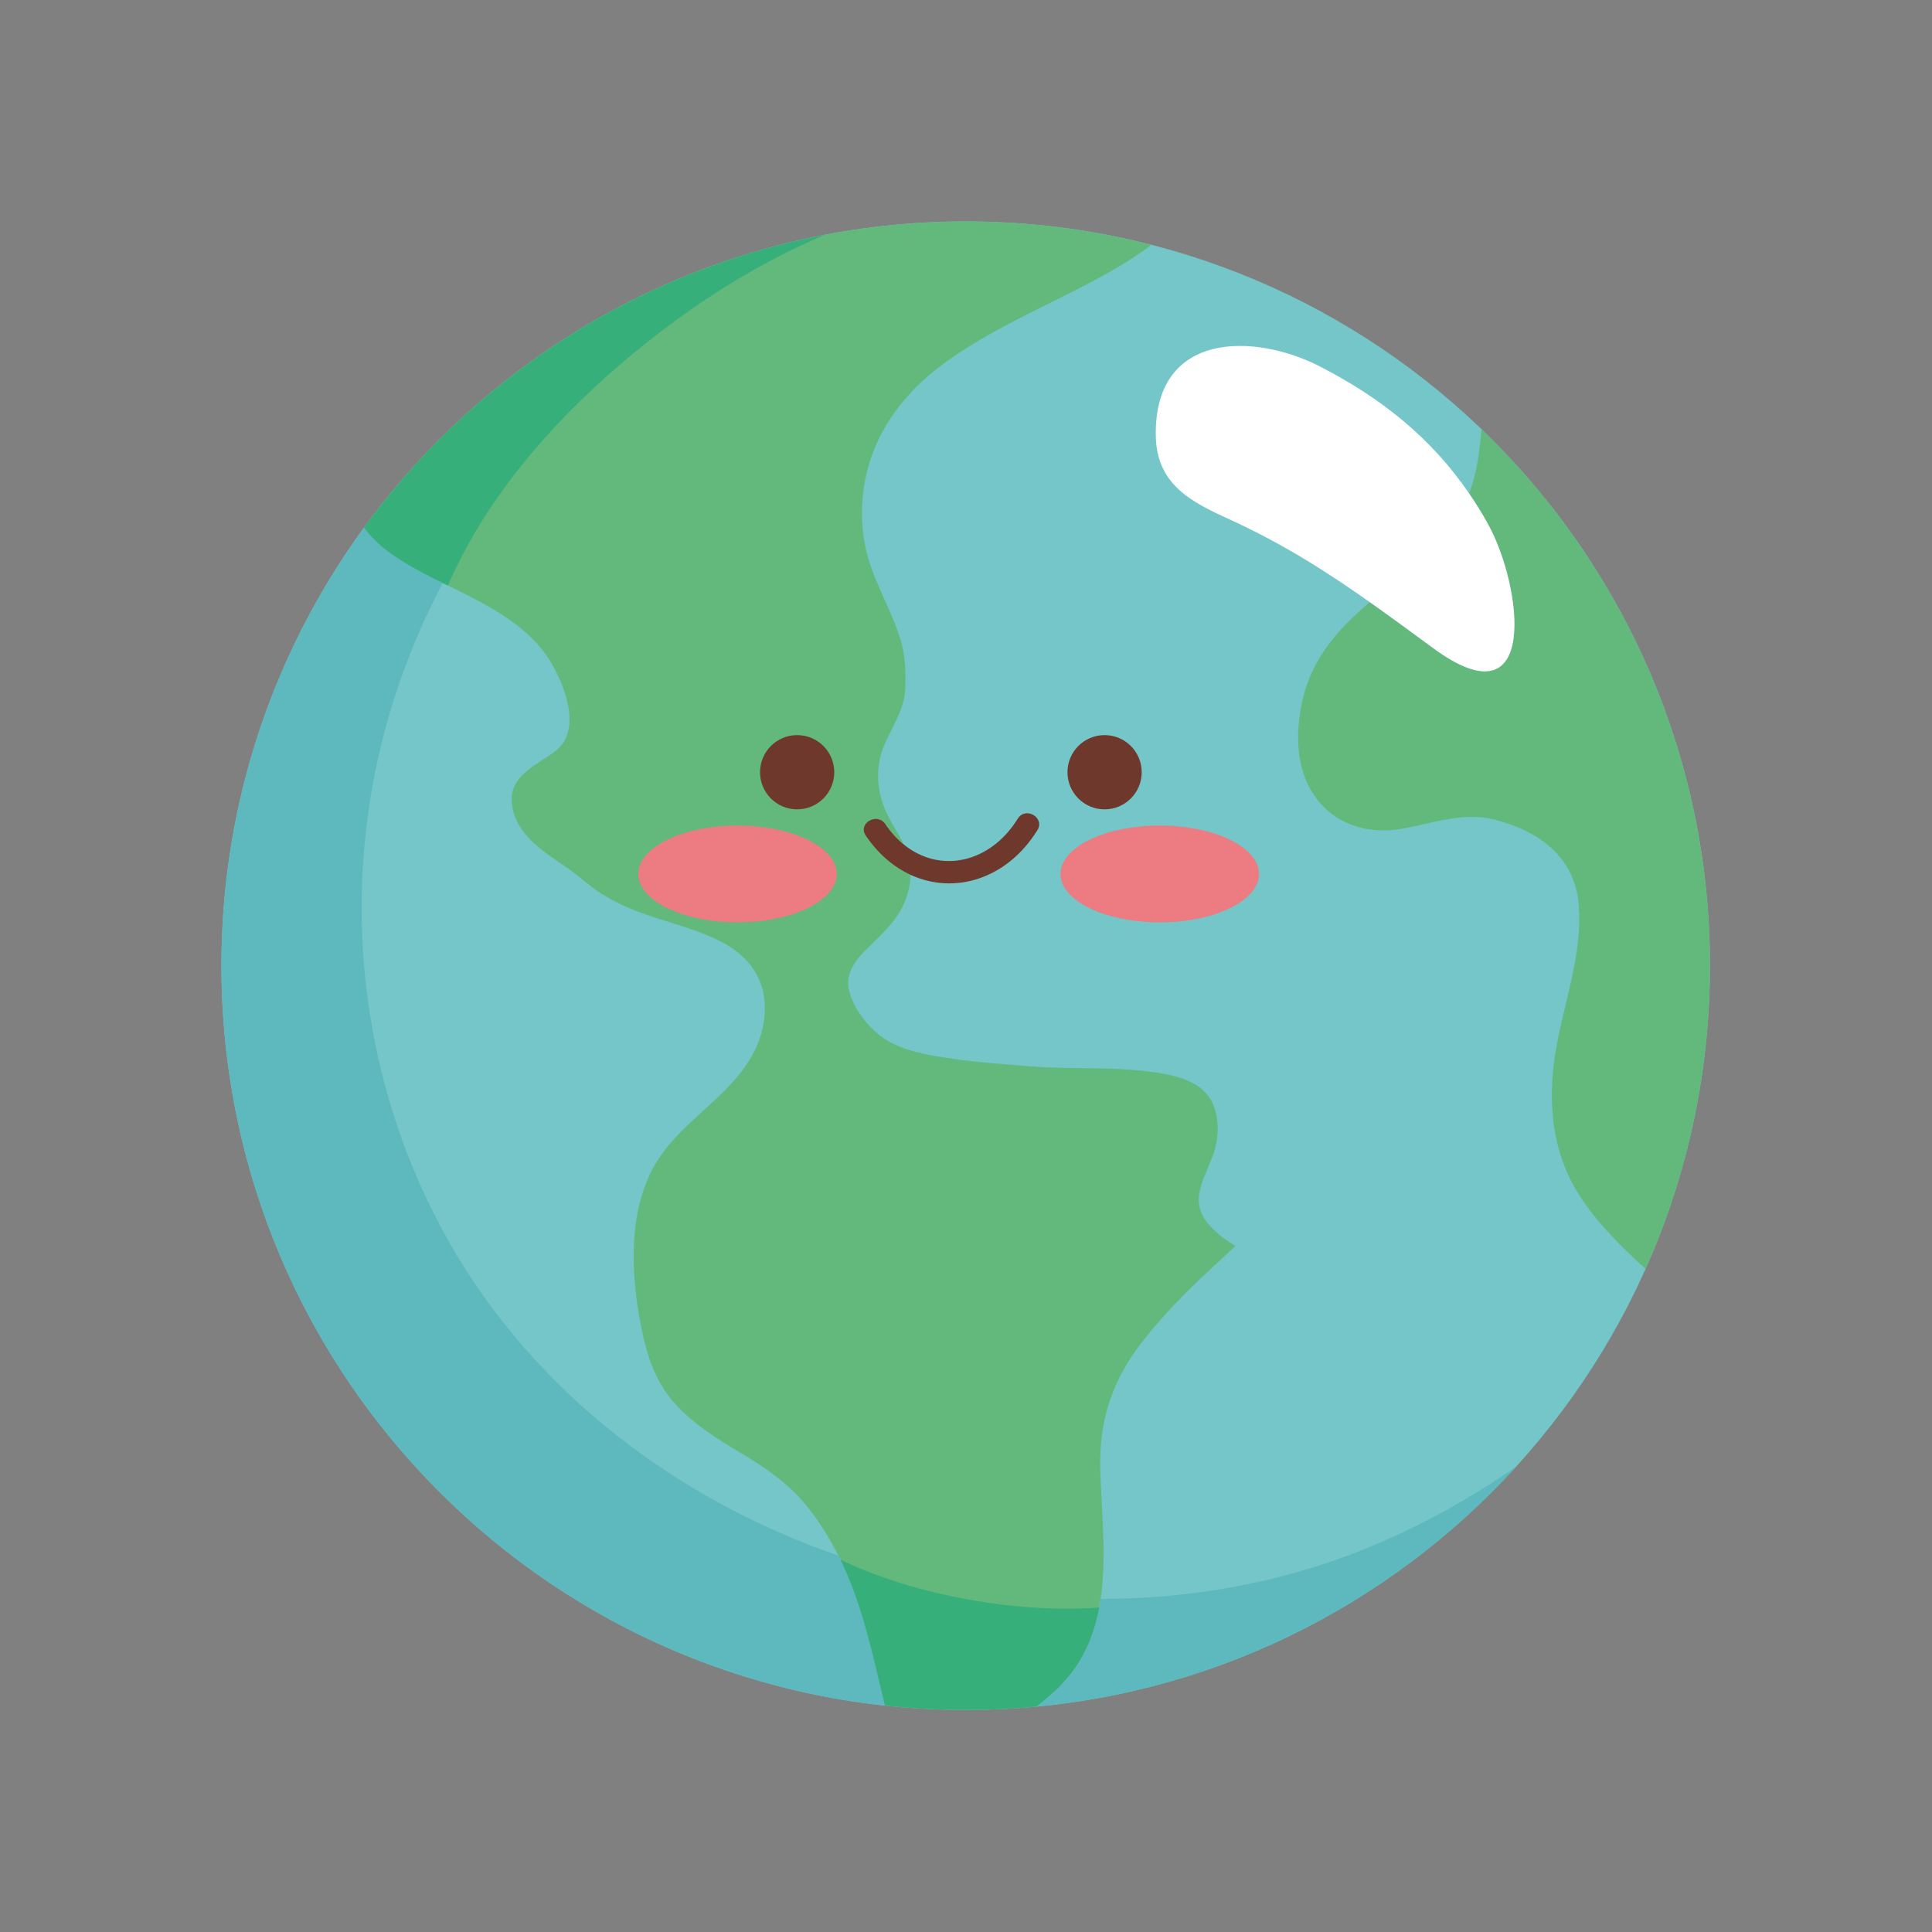 <?xml version="1.0" encoding="utf-8"?>
<!-- Generator: Adobe Illustrator 27.5.0, SVG Export Plug-In . SVG Version: 6.00 Build 0)  -->
<svg version="1.1" id="Capa_1" xmlns="http://www.w3.org/2000/svg" xmlns:xlink="http://www.w3.org/1999/xlink" x="0px" y="0px"
	 viewBox="0 0 2122 2122" style="enable-background:new 0 0 2122 2122;" xml:space="preserve">
<rect x="0" y="0" width="2122" height="2122" fill="#808080" stroke="none"/>
<g>
	<path style="fill:#74C6C8;" d="M1878.121,1060.668c0,451.461-365.988,817.457-817.465,817.457
		c-451.465,0-817.461-365.996-817.461-817.457c0-451.477,365.996-817.469,817.461-817.469
		C1512.133,243.199,1878.121,609.191,1878.121,1060.668z"/>
	<g>
		<path style="fill:#63B87B;" d="M1325.367,1342.117c-20.813-27.176,1.266-52.414,8.984-79.769
			c5.367-19.051,4.492-45.559-9.402-61.266c-14.598-16.48-40.168-21.027-60.941-23.863c-44.375-6.039-89.16-2.391-133.621-6.102
			c-28.063-2.34-56.223-4.113-84.102-8.258c-24.973-3.707-53.934-7.816-75.379-22.313c-17.473-11.816-34.906-33.918-38.813-55.047
			c-2.992-16.266,6.949-30.09,17.773-41.051c15.914-16.137,34.086-31.059,43.195-52.469c4.219-9.899,6.773-20.469,7.074-31.094
			c-18.473-8.5-35.551-22.816-49.305-43.199c-9.027-13.375,12.594-25.844,21.535-12.59c6.098,9.039,12.953,16.516,20.316,22.484
			c-4.969-10.41-11.422-19.91-16.77-30.266c-13.449-25.969-15.719-54.516-3.676-81.348c8.305-18.504,21.262-38.246,22.031-59.055
			c0.703-18.981,0.109-37.086-5.531-55.395c-10.273-33.203-29.574-63.266-37.488-97.238c-6.731-28.93-5.883-59.891,1.598-88.66
			c12.414-47.723,43.004-85.973,82.094-115.117c42.633-31.781,91.246-54.004,138.484-77.879
			c31.27-15.801,63.105-32.43,91.215-53.684c-0.035-0.008-0.07-0.016-0.105-0.023c-7.309-1.879-14.672-3.629-22.051-5.309
			c-1.5-0.344-3.004-0.684-4.504-1.016c-7.539-1.672-15.105-3.27-22.723-4.73c-0.063-0.012-0.125-0.023-0.184-0.035
			c-13.875-2.66-27.895-4.926-42.012-6.871c-10.871-1.496-21.793-2.824-32.789-3.891c-1.5-0.145-3.008-0.262-4.508-0.398
			c-6.379-0.586-12.773-1.09-19.191-1.527c-2.363-0.16-4.73-0.309-7.098-0.449c-5.863-0.348-11.746-0.621-17.641-0.844
			c-2.336-0.09-4.66-0.195-6.996-0.266c-8.035-0.234-16.09-0.383-24.184-0.383c-7.855,0-15.676,0.137-23.48,0.359
			c-2.484,0.07-4.949,0.188-7.43,0.281c-5.367,0.199-10.719,0.43-16.055,0.734c-2.824,0.16-5.648,0.348-8.469,0.535
			c-5.07,0.34-10.133,0.727-15.18,1.16c-2.762,0.234-5.527,0.469-8.281,0.734c-5.438,0.52-10.855,1.109-16.262,1.738
			c-2.238,0.262-4.496,0.492-6.731,0.77c-4.137,0.516-8.238,1.125-12.355,1.703c-0.68,0.094-1.359,0.184-2.031,0.281
			c-2.836,0.402-5.688,0.738-8.508,1.168c-0.113,0.02-0.223,0.039-0.336,0.059c-2.133,0.328-4.238,0.73-6.363,1.074
			c-0.984,0.156-1.965,0.332-2.949,0.5c-0.477,0.078-0.953,0.16-1.426,0.238c-3.84,0.641-7.691,1.246-11.512,1.941
			c-2.156,0.395-4.297,0.828-6.453,1.238c-0.273,0.051-0.543,0.109-0.816,0.164l0.008-0.004c-0.168,0.031-0.34,0.07-0.516,0.102
			c-9.043,1.738-18.027,3.637-26.953,5.676c-0.258,0.059-0.512,0.117-0.77,0.176c-8.887,2.039-17.715,4.215-26.488,6.531
			c-0.016,0.004-0.031,0.008-0.043,0.012c-0.293,0.078-0.59,0.156-0.887,0.234c-1.055,0.273-2.106,0.547-3.156,0.832
			c-5.16,1.391-10.297,2.84-15.414,4.328c-1.598,0.465-3.188,0.941-4.781,1.414c-0.234,0.07-0.465,0.145-0.699,0.215
			c-4.68,1.398-9.352,2.824-14,4.301c-0.254,0.082-0.508,0.152-0.758,0.23c-0.836,0.27-1.668,0.555-2.508,0.824
			c-8.289,2.68-16.512,5.492-24.676,8.426c-0.09,0.031-0.18,0.066-0.273,0.098c-8.152,2.938-16.242,5.992-24.273,9.172
			c-0.441,0.176-0.891,0.355-1.34,0.527c-1.18,0.469-2.367,0.934-3.547,1.406c-4.566,1.844-9.109,3.738-13.637,5.664
			c-1.379,0.586-2.766,1.164-4.145,1.758c-0.594,0.258-1.176,0.527-1.766,0.785c-4.449,1.93-8.887,3.883-13.289,5.891
			c-0.691,0.316-1.391,0.629-2.082,0.949c-1.058,0.484-2.094,0.996-3.148,1.484c-14.418,6.695-28.602,13.797-42.551,21.293
			c-0.59,0.316-1.184,0.641-1.773,0.957c-1.609,0.859-3.215,1.715-4.809,2.59c-3.781,2.078-7.539,4.199-11.285,6.336
			c-2.473,1.41-4.934,2.828-7.391,4.266c-3.609,2.109-7.215,4.234-10.789,6.395c-2.559,1.547-5.09,3.125-7.621,4.699
			c-3.473,2.152-6.957,4.289-10.398,6.492c-0.352,0.227-0.699,0.461-1.051,0.688c-2.973,1.91-5.906,3.871-8.848,5.82
			c-5.102,3.371-10.152,6.797-15.172,10.281c-1.973,1.367-3.973,2.711-5.93,4.098c-0.891,0.633-1.773,1.273-2.664,1.906
			c-0.012,0.012-0.027,0.02-0.039,0.031c-2.965,2.113-5.902,4.266-8.836,6.418c-1.211,0.887-2.438,1.754-3.641,2.645
			c-0.973,0.719-1.926,1.445-2.891,2.168c-0.715,0.539-1.422,1.09-2.141,1.633c-2.809,2.117-5.617,4.25-8.402,6.406
			c-0.504,0.391-1.016,0.766-1.519,1.156c-0.984,0.766-1.961,1.539-2.945,2.309c-1.598,1.258-3.172,2.543-4.762,3.813
			c-2.496,1.992-5.012,3.965-7.484,5.988c-0.809,0.656-1.609,1.324-2.406,1.984c-3.902,3.211-7.777,6.457-11.617,9.742
			c-0.027,0.02-0.051,0.043-0.082,0.066c-0.461,0.398-0.941,0.785-1.406,1.184c-1.883,1.613-3.715,3.273-5.574,4.898
			c-2.422,2.117-4.855,4.223-7.25,6.367c-0.793,0.715-1.594,1.426-2.387,2.145c-0.336,0.301-0.664,0.613-0.996,0.914
			c-2.215,2.008-4.402,4.043-6.598,6.07c-1.383,1.281-2.785,2.543-4.164,3.836c-0.637,0.602-1.285,1.199-1.926,1.801
			c-1.113,1.055-2.207,2.141-3.316,3.203c-2.152,2.051-4.297,4.117-6.426,6.191c-0.766,0.75-1.551,1.48-2.309,2.23
			c-0.449,0.438-0.898,0.867-1.336,1.305c-2.066,2.043-4.094,4.133-6.141,6.195c-1.82,1.84-3.656,3.664-5.461,5.52
			c-0.344,0.352-0.695,0.695-1.043,1.051c-0.141,0.148-0.281,0.289-0.422,0.434c-4.406,4.555-8.762,9.16-13.059,13.816
			c-0.832,0.902-1.641,1.828-2.469,2.734c-4.051,4.426-8.055,8.883-12.004,13.395c-1.645,1.879-3.258,3.777-4.883,5.672
			c-3.145,3.652-6.262,7.332-9.34,11.039c-1.68,2.027-3.352,4.059-5.012,6.098c-3.133,3.856-6.223,7.742-9.289,11.652
			c-1.422,1.813-2.859,3.609-4.262,5.434c-4.398,5.711-8.75,11.469-13,17.297c7.824,10.402,17.461,19.797,28.949,27.992
			c3.41,2.434,6.895,4.738,10.41,6.992c0.816,0.523,1.629,1.047,2.453,1.563c3.461,2.168,6.953,4.277,10.488,6.313
			c0.324,0.188,0.648,0.363,0.977,0.547c3.367,1.918,6.762,3.777,10.184,5.605c0.809,0.43,1.617,0.867,2.43,1.297
			c3.629,1.91,7.277,3.793,10.941,5.644c0.453,0.227,0.906,0.449,1.367,0.68c2.758,1.383,5.512,2.758,8.285,4.121
			c1.887,0.93,3.777,1.863,5.668,2.789v-0.004c11.688,5.727,23.391,11.422,34.824,17.59c31.141,16.805,62.195,37.754,79.941,69.371
			c14.906,26.566,32.223,72.859,3.078,95.148c-18.211,13.922-47.949,25.406-47.688,52.652c0.371,36.699,34.863,57.547,61.73,75.902
			c12.512,8.551,23.559,19.488,36.316,27.504c13.348,8.41,27.555,15.211,42.348,20.707c26.238,9.754,53.836,16.156,79.48,27.445
			c21.914,9.648,41.082,23.094,51.344,45.367c10.797,23.414,7.922,51.57-2.34,74.68c-23.172,52.156-78.684,77.805-108.617,124.934
			c-33.316,52.394-29.75,125.086-17.957,183.652c6.012,29.871,15.094,58.754,35.555,81.988
			c21.215,24.086,47.68,40.207,74.914,56.516c26.602,15.922,52.227,33.613,71.754,58.078c13.25,16.586,24.586,34.848,34.223,53.949
			c0.797,1.578,1.621,3.148,2.398,4.734c0.004,0.016,0.008,0.027,0.02,0.039c0.906,1.871,1.762,3.773,2.644,5.664
			c0.91,1.965,1.828,3.934,2.703,5.922c0.82,1.832,1.602,3.676,2.387,5.52c0.984,2.316,1.941,4.645,2.875,6.973
			c0.594,1.492,1.199,2.973,1.777,4.465c1.508,3.902,2.969,7.813,4.344,11.742c13.648,38.898,22.207,79.5,32.02,119.672
			c0,0.004,0,0.004,0,0.004c0.055,0.004,0.121,0.008,0.18,0.02c14.18,1.523,28.476,2.688,42.867,3.488
			c0.394,0.023,0.785,0.055,1.176,0.074c6.492,0.355,13.016,0.602,19.551,0.801c0.941,0.031,1.875,0.086,2.816,0.109
			c7.336,0.203,14.695,0.305,22.078,0.305c6.672,0,13.32-0.086,19.957-0.25c0.227-0.008,0.453-0.016,0.68-0.027
			c3.773-0.098,7.535-0.258,11.297-0.406c1.258-0.051,2.523-0.078,3.781-0.137c1.18-0.051,2.367-0.078,3.547-0.137
			c0.418-0.016,0.832-0.051,1.25-0.074c4.883-0.242,9.746-0.539,14.602-0.871c1.586-0.102,3.172-0.207,4.758-0.316
			c5.324-0.391,10.629-0.828,15.926-1.32c0.559-0.051,1.121-0.082,1.68-0.137c0.012-0.012,0.02-0.016,0.031-0.02
			c15.57-11.977,30.207-25.043,41.527-40.926c1.688-2.359,3.254-4.762,4.781-7.172c0.422-0.684,0.832-1.371,1.246-2.055
			c1.117-1.844,2.199-3.703,3.227-5.574c0.363-0.668,0.734-1.332,1.086-2c1.285-2.414,2.512-4.855,3.66-7.316
			c0.02-0.047,0.043-0.086,0.063-0.137c1.258-2.707,2.426-5.457,3.527-8.223c0.086-0.227,0.164-0.449,0.254-0.672
			c0.996-2.543,1.93-5.105,2.805-7.695c0.094-0.277,0.191-0.555,0.281-0.836c1.289-3.871,2.398-7.797,3.43-11.742
			c0.23-0.867,0.449-1.734,0.664-2.602c0.91-3.699,1.738-7.426,2.457-11.184c0,0.012-0.008,0.02-0.008,0.027
			c0.047-0.25,0.113-0.488,0.164-0.738c-0.012,0-0.027,0-0.035,0c0.594-3.113,1.148-6.238,1.613-9.398
			c6.887-47.293,0.574-98.27-0.449-144.469c-1.168-52.738,13.691-96.594,46.371-138.332c21.953-28.07,46.859-53.527,72.938-77.754
			c9.605-8.941,19.516-17.871,29.086-27.137C1344.652,1361.195,1333.289,1352.457,1325.367,1342.117z M1095.738,1761.781
			c31.895,4.117,64.781,6.102,97.43,4.652C1160.52,1767.883,1127.629,1765.898,1095.738,1761.781z M1193.301,1766.43
			c3.277-0.145,6.547-0.375,9.82-0.59C1199.848,1766.055,1196.578,1766.285,1193.301,1766.43z"/>
		<path style="fill:#5DB9BE;" d="M1208.906,1756.188c-1.055,7.199-2.461,14.297-4.191,21.293c-0.215,0.867-0.434,1.734-0.664,2.602
			c-1.031,3.945-2.141,7.871-3.43,11.742c-0.09,0.281-0.188,0.559-0.281,0.836c-0.875,2.59-1.809,5.152-2.805,7.695
			c-0.09,0.223-0.168,0.445-0.254,0.672c-1.102,2.766-2.27,5.516-3.527,8.223c-0.02,0.051-0.043,0.09-0.063,0.137
			c-1.148,2.461-2.375,4.902-3.66,7.316c-0.352,0.668-0.723,1.332-1.086,2c-1.027,1.871-2.109,3.73-3.227,5.574
			c-0.414,0.684-0.824,1.371-1.246,2.055c-1.527,2.41-3.094,4.813-4.781,7.172c-11.32,15.883-25.957,28.949-41.527,40.926
			c2.914-0.277,5.84-0.527,8.75-0.828c3.074-0.324,6.133-0.691,9.199-1.055c4-0.465,8-0.93,11.984-1.457
			c3.109-0.402,6.203-0.855,9.301-1.301c3.918-0.555,7.832-1.125,11.73-1.742c3.109-0.492,6.203-1.016,9.301-1.539
			c3.863-0.66,7.723-1.324,11.566-2.039c3.09-0.57,6.172-1.168,9.254-1.773c3.828-0.75,7.648-1.523,11.453-2.332
			c3.055-0.645,6.098-1.313,9.141-1.988c3.813-0.852,7.617-1.738,11.414-2.645c2.996-0.711,5.988-1.438,8.969-2.188
			c3.816-0.957,7.617-1.949,11.406-2.957c2.934-0.785,5.867-1.57,8.785-2.379c3.82-1.066,7.625-2.172,11.418-3.293
			c2.855-0.84,5.711-1.672,8.559-2.543c3.863-1.18,7.699-2.418,11.547-3.656c2.73-0.879,5.469-1.754,8.191-2.66
			c3.961-1.324,7.895-2.707,11.832-4.09c2.563-0.906,5.141-1.785,7.691-2.711c4.156-1.508,8.289-3.086,12.41-4.66
			c2.293-0.875,4.598-1.723,6.879-2.617c4.637-1.816,9.238-3.711,13.836-5.613c1.734-0.715,3.488-1.402,5.223-2.133
			c12.723-5.359,25.285-11.039,37.672-17.02c1.188-0.574,2.352-1.184,3.535-1.758c4.953-2.422,9.883-4.863,14.773-7.375
			c1.93-0.996,3.836-2.035,5.754-3.043c4.117-2.152,8.238-4.32,12.313-6.547c2.172-1.184,4.313-2.41,6.469-3.613
			c3.793-2.117,7.578-4.234,11.328-6.41c2.277-1.32,4.523-2.672,6.781-4.008c3.598-2.129,7.188-4.262,10.742-6.445
			c2.316-1.418,4.609-2.871,6.906-4.313c3.457-2.164,6.914-4.348,10.332-6.563c2.336-1.512,4.648-3.047,6.957-4.578
			c3.352-2.219,6.684-4.449,10-6.719c2.313-1.582,4.609-3.18,6.902-4.781c3.277-2.293,6.547-4.609,9.793-6.949
			c2.266-1.629,4.527-3.281,6.777-4.938c3.219-2.379,6.426-4.781,9.613-7.195c2.215-1.688,4.422-3.379,6.621-5.078
			c3.184-2.469,6.344-4.969,9.488-7.484c2.145-1.715,4.289-3.434,6.418-5.168c3.16-2.582,6.293-5.199,9.418-7.824
			c2.051-1.73,4.113-3.449,6.148-5.199c3.16-2.719,6.293-5.473,9.414-8.238c1.941-1.715,3.895-3.426,5.82-5.16
			c3.207-2.895,6.367-5.828,9.531-8.77c1.781-1.668,3.578-3.309,5.352-4.984c3.324-3.156,6.609-6.359,9.883-9.57
			c1.547-1.52,3.121-3.016,4.656-4.551c3.645-3.621,7.23-7.301,10.801-10.996c1.125-1.164,2.273-2.297,3.387-3.469
			c4.297-4.496,8.543-9.051,12.734-13.645c0.367-0.398,0.746-0.785,1.113-1.188c-0.039,0.023-0.074,0.047-0.113,0.07
			c-51.406,35.906-106.527,66.398-164.68,89.977C1407.004,1738.672,1308.469,1756.031,1208.906,1756.188z"/>
		<path style="fill:#5DB9BE;" d="M935.625,1741.91c-0.578-1.492-1.184-2.973-1.777-4.465c-0.934-2.328-1.891-4.656-2.875-6.973
			c-0.785-1.844-1.566-3.688-2.387-5.52c-0.875-1.988-1.793-3.957-2.703-5.922c-0.883-1.891-1.738-3.793-2.644-5.664
			c-0.012-0.012-0.016-0.023-0.02-0.039l0,0c-0.777-1.586-1.602-3.156-2.398-4.734c-176.832-60.914-333.324-179.105-427.074-343.523
			c-62.324-109.301-95.074-233.699-96.488-359.453C395.836,877.832,426.641,753,486.246,640.324
			c-2.773-1.363-5.527-2.738-8.285-4.121c-0.461-0.23-0.914-0.453-1.367-0.68c-3.664-1.852-7.313-3.734-10.941-5.644
			c-0.813-0.43-1.621-0.867-2.43-1.297c-3.422-1.828-6.816-3.688-10.184-5.605c-0.328-0.184-0.652-0.359-0.977-0.547
			c-3.535-2.035-7.027-4.144-10.488-6.313c-0.824-0.516-1.637-1.039-2.453-1.563c-3.516-2.254-7-4.559-10.41-6.992
			c-11.488-8.195-21.125-17.59-28.949-27.992c4.25-5.828,8.602-11.586,13-17.297c1.402-1.824,2.84-3.621,4.262-5.434
			c3.066-3.91,6.156-7.797,9.289-11.652c0.625-0.769,1.227-1.559,1.855-2.328c-1.035,1.262-2.078,2.516-3.102,3.781
			c-1.313,1.621-2.625,3.242-3.926,4.871c-2.512,3.156-5.004,6.328-7.469,9.519c-1.355,1.754-2.699,3.508-4.039,5.27
			c-2.391,3.145-4.77,6.305-7.117,9.488c-1.359,1.84-2.699,3.691-4.043,5.543c-2.297,3.168-4.586,6.344-6.836,9.543
			c-1.324,1.887-2.633,3.789-3.941,5.688c-2.227,3.219-4.449,6.438-6.625,9.691c-1.27,1.887-2.5,3.797-3.754,5.695
			c-2.176,3.316-4.363,6.625-6.5,9.977c-1.082,1.695-2.129,3.418-3.199,5.125c-7.492,11.945-14.68,24.102-21.559,36.453
			c-1.125,2.016-2.277,4.019-3.383,6.043c-1.684,3.086-3.313,6.207-4.957,9.32c-1.32,2.484-2.652,4.965-3.941,7.465
			c-1.543,2.988-3.043,6.004-4.547,9.016c-1.332,2.66-2.672,5.32-3.973,7.996c-1.441,2.961-2.844,5.938-4.254,8.918
			c-1.309,2.769-2.609,5.539-3.887,8.328c-1.348,2.941-2.668,5.895-3.984,8.856c-1.273,2.871-2.535,5.746-3.777,8.633
			c-1.254,2.93-2.5,5.867-3.727,8.813c-1.23,2.961-2.441,5.93-3.641,8.91c-1.172,2.914-2.336,5.832-3.477,8.766
			c-1.188,3.063-2.348,6.141-3.508,9.223c-1.078,2.883-2.164,5.762-3.211,8.66c-1.164,3.211-2.285,6.441-3.406,9.668
			c-0.973,2.801-1.957,5.594-2.902,8.406c-1.164,3.469-2.277,6.961-3.391,10.449c-0.84,2.613-1.703,5.215-2.516,7.84
			c-1.305,4.227-2.547,8.484-3.789,12.742c-0.555,1.91-1.152,3.809-1.691,5.727c-1.734,6.121-3.395,12.27-4.992,18.442
			c-0.559,2.148-1.059,4.316-1.594,6.469c-1.035,4.133-2.066,8.266-3.031,12.418c-0.602,2.578-1.156,5.172-1.73,7.758
			c-0.836,3.77-1.676,7.535-2.465,11.324c-0.566,2.73-1.09,5.477-1.629,8.211c-0.723,3.68-1.441,7.352-2.117,11.043
			c-0.512,2.813-0.996,5.637-1.477,8.457c-0.629,3.652-1.242,7.305-1.82,10.973c-0.449,2.859-0.879,5.723-1.297,8.59
			c-0.543,3.668-1.055,7.34-1.547,11.023c-0.379,2.879-0.75,5.758-1.105,8.645c-0.453,3.715-0.871,7.441-1.277,11.172
			c-0.305,2.863-0.617,5.731-0.895,8.602c-0.375,3.82-0.703,7.652-1.023,11.488c-0.234,2.797-0.477,5.59-0.684,8.395
			c-0.289,4.016-0.523,8.047-0.762,12.082c-0.152,2.645-0.328,5.281-0.461,7.93c-0.219,4.477-0.363,8.973-0.512,13.469
			c-0.07,2.219-0.172,4.43-0.227,6.652c-0.168,6.73-0.258,13.477-0.258,20.246c0,421.492,319.035,768.449,728.793,812.656
			c-9.813-40.172-18.371-80.773-32.02-119.672C938.594,1749.723,937.133,1745.813,935.625,1741.91z"/>
		<path style="fill:#36AF7B;" d="M1179.691,1833.504c1.688-2.359,3.254-4.762,4.781-7.172c0.422-0.684,0.832-1.371,1.246-2.055
			c1.117-1.844,2.199-3.703,3.227-5.574c0.363-0.668,0.734-1.332,1.086-2c1.285-2.414,2.512-4.855,3.66-7.316
			c0.02-0.047,0.043-0.086,0.063-0.137c1.258-2.707,2.426-5.457,3.527-8.223c0.086-0.227,0.164-0.449,0.254-0.672
			c0.996-2.543,1.93-5.105,2.805-7.695c0.094-0.277,0.191-0.555,0.281-0.836c1.289-3.871,2.398-7.797,3.43-11.742
			c0.23-0.867,0.449-1.734,0.664-2.602c0.969-3.934,1.867-7.895,2.613-11.895c-37.262,2.832-75.078,0.914-111.59-3.805
			c-58.719-7.582-118.258-23.117-172.52-48.453l0,0c0.004,0.016,0.008,0.027,0.02,0.039c0.906,1.871,1.762,3.773,2.644,5.664
			c0.91,1.965,1.828,3.934,2.703,5.922c0.82,1.832,1.602,3.676,2.387,5.52c0.984,2.316,1.941,4.645,2.875,6.973
			c0.594,1.492,1.199,2.973,1.777,4.465c1.508,3.902,2.969,7.813,4.344,11.742c13.648,38.898,22.207,79.5,32.02,119.672
			c0,0.004,0,0.004,0,0.004c0.055,0.004,0.121,0.008,0.18,0.02c14.18,1.523,28.476,2.688,42.867,3.488
			c0.394,0.023,0.785,0.055,1.176,0.074c6.492,0.355,13.016,0.602,19.551,0.801c0.941,0.031,1.875,0.086,2.816,0.109
			c7.336,0.203,14.695,0.305,22.078,0.305c6.672,0,13.32-0.086,19.957-0.25c0.227-0.008,0.453-0.016,0.68-0.027
			c3.773-0.098,7.535-0.258,11.297-0.406c1.258-0.051,2.523-0.078,3.781-0.137c1.18-0.051,2.367-0.078,3.547-0.137
			c0.418-0.016,0.832-0.051,1.25-0.074c4.883-0.242,9.746-0.539,14.602-0.871c1.586-0.102,3.172-0.207,4.758-0.316
			c5.324-0.391,10.629-0.828,15.926-1.32c0.559-0.051,1.121-0.082,1.68-0.137c0.012-0.012,0.02-0.016,0.031-0.02
			C1153.734,1862.453,1168.371,1849.387,1179.691,1833.504z"/>
		<path style="fill:#36AF7B;" d="M457.551,508.984c-4.051,4.426-8.055,8.883-12.004,13.395c-1.645,1.879-3.258,3.777-4.883,5.672
			c-3.145,3.652-6.262,7.332-9.34,11.039c-1.68,2.027-3.352,4.059-5.012,6.098c-3.133,3.856-6.223,7.742-9.289,11.652
			c-1.422,1.813-2.859,3.609-4.262,5.434c-4.398,5.711-8.75,11.469-13,17.297c7.824,10.402,17.461,19.797,28.949,27.992
			c3.41,2.434,6.895,4.738,10.41,6.992c0.816,0.523,1.629,1.047,2.453,1.563c3.461,2.168,6.953,4.277,10.488,6.313
			c0.324,0.188,0.648,0.363,0.977,0.547c3.367,1.918,6.762,3.777,10.184,5.605c0.809,0.43,1.617,0.867,2.43,1.297
			c3.629,1.91,7.277,3.793,10.941,5.644c0.453,0.227,0.906,0.449,1.367,0.68c2.758,1.383,5.512,2.758,8.285,4.121
			c1.887,0.93,3.777,1.863,5.668,2.789v-0.004c41.383-95.203,112.816-177.641,190.914-244.246
			c66.621-56.816,141.871-106.723,223.191-140.984l0.008-0.004c-0.168,0.031-0.34,0.07-0.516,0.102
			c-9.043,1.738-18.027,3.637-26.953,5.676c-0.258,0.059-0.512,0.117-0.77,0.176c-8.887,2.039-17.715,4.215-26.488,6.531
			c-0.016,0.004-0.031,0.008-0.043,0.012c-0.293,0.078-0.59,0.156-0.887,0.234c-1.055,0.273-2.106,0.547-3.156,0.832
			c-5.16,1.391-10.297,2.84-15.414,4.328c-1.598,0.465-3.188,0.941-4.781,1.414c-0.234,0.07-0.465,0.145-0.699,0.215
			c-4.68,1.398-9.352,2.824-14,4.301c-0.254,0.082-0.508,0.152-0.758,0.23c-0.836,0.27-1.668,0.555-2.508,0.824
			c-8.289,2.68-16.512,5.492-24.676,8.426c-0.09,0.031-0.18,0.066-0.273,0.098c-8.152,2.938-16.242,5.992-24.273,9.172
			c-0.441,0.176-0.891,0.355-1.34,0.527c-1.18,0.469-2.367,0.934-3.547,1.406c-4.566,1.844-9.109,3.738-13.637,5.664
			c-1.379,0.586-2.766,1.164-4.145,1.758c-0.594,0.258-1.176,0.527-1.766,0.785c-4.449,1.93-8.887,3.883-13.289,5.891
			c-0.691,0.316-1.391,0.629-2.082,0.949c-1.058,0.484-2.094,0.996-3.148,1.484c-14.418,6.695-28.602,13.797-42.551,21.293
			c-0.59,0.316-1.184,0.641-1.773,0.957c-1.609,0.859-3.215,1.715-4.809,2.59c-3.781,2.078-7.539,4.199-11.285,6.336
			c-2.473,1.41-4.934,2.828-7.391,4.266c-3.609,2.109-7.215,4.234-10.789,6.395c-2.559,1.547-5.09,3.125-7.621,4.699
			c-3.473,2.152-6.957,4.289-10.398,6.492c-0.352,0.227-0.699,0.461-1.051,0.688c-2.973,1.91-5.906,3.871-8.848,5.82
			c-5.102,3.371-10.152,6.797-15.172,10.281c-1.973,1.367-3.973,2.711-5.93,4.098c-0.891,0.633-1.773,1.273-2.664,1.906
			c-0.012,0.012-0.027,0.02-0.039,0.031c-2.965,2.113-5.902,4.266-8.836,6.418c-1.211,0.887-2.438,1.754-3.641,2.645
			c-0.973,0.719-1.926,1.445-2.891,2.168c-0.715,0.539-1.422,1.09-2.141,1.633c-2.809,2.117-5.617,4.25-8.402,6.406
			c-0.504,0.391-1.016,0.766-1.519,1.156c-0.984,0.766-1.961,1.539-2.945,2.309c-1.598,1.258-3.172,2.543-4.762,3.813
			c-2.496,1.992-5.012,3.965-7.484,5.988c-0.809,0.656-1.609,1.324-2.406,1.984c-3.902,3.211-7.777,6.457-11.617,9.742
			c-0.027,0.02-0.051,0.043-0.082,0.066c-0.461,0.398-0.941,0.785-1.406,1.184c-1.883,1.613-3.715,3.273-5.574,4.898
			c-2.422,2.117-4.855,4.223-7.25,6.367c-0.793,0.715-1.594,1.426-2.387,2.145c-0.336,0.301-0.664,0.613-0.996,0.914
			c-2.215,2.008-4.402,4.043-6.598,6.07c-1.383,1.281-2.785,2.543-4.164,3.836c-0.637,0.602-1.285,1.199-1.926,1.801
			c-1.113,1.055-2.207,2.141-3.316,3.203c-2.152,2.051-4.297,4.117-6.426,6.191c-0.766,0.75-1.551,1.48-2.309,2.23
			c-0.449,0.438-0.898,0.867-1.336,1.305c-2.066,2.043-4.094,4.133-6.141,6.195c-1.82,1.84-3.656,3.664-5.461,5.52
			c-0.344,0.352-0.695,0.695-1.043,1.051c-0.141,0.148-0.281,0.289-0.422,0.434c-4.406,4.555-8.762,9.16-13.059,13.816
			C459.188,507.152,458.379,508.078,457.551,508.984z"/>
		<path style="fill:#63B87B;" d="M1877.844,1039.301c-0.059-2.355-0.184-4.691-0.266-7.039c-0.164-4.742-0.313-9.488-0.559-14.211
			c-0.137-2.758-0.348-5.504-0.52-8.254c-0.262-4.285-0.504-8.578-0.832-12.844c-0.227-2.91-0.52-5.797-0.777-8.699
			c-0.355-4.094-0.695-8.195-1.113-12.27c-0.305-2.945-0.672-5.867-1.004-8.801c-0.461-4.012-0.898-8.023-1.414-12.019
			c-0.379-2.934-0.82-5.852-1.227-8.777c-0.555-3.965-1.094-7.938-1.707-11.887c-0.453-2.906-0.961-5.801-1.441-8.699
			c-0.652-3.941-1.297-7.883-2.008-11.805c-0.516-2.863-1.09-5.711-1.641-8.566c-0.758-3.926-1.5-7.859-2.316-11.769
			c-0.578-2.805-1.211-5.594-1.82-8.391c-0.863-3.934-1.719-7.875-2.637-11.789c-0.637-2.719-1.32-5.422-1.98-8.129
			c-0.977-3.965-1.945-7.93-2.98-11.867c-0.684-2.641-1.418-5.266-2.133-7.895c-1.086-3.98-2.168-7.957-3.309-11.91
			c-0.738-2.563-1.516-5.113-2.277-7.664c-1.199-3.992-2.398-7.984-3.656-11.949c-0.777-2.469-1.586-4.926-2.398-7.383
			c-1.313-4.031-2.641-8.059-4.02-12.063c-0.813-2.363-1.648-4.715-2.488-7.066c-1.438-4.063-2.895-8.113-4.395-12.144
			c-0.844-2.266-1.711-4.52-2.57-6.773c-1.57-4.102-3.16-8.195-4.797-12.262c-0.855-2.144-1.738-4.277-2.613-6.41
			c-1.711-4.148-3.438-8.285-5.211-12.398c-0.875-2.031-1.762-4.051-2.656-6.074c-1.844-4.188-3.715-8.363-5.629-12.516
			c-0.883-1.906-1.77-3.805-2.668-5.703c-1.992-4.246-4.02-8.473-6.09-12.68c-0.867-1.773-1.746-3.535-2.629-5.301
			c-2.152-4.301-4.34-8.582-6.566-12.844c-0.859-1.633-1.719-3.266-2.586-4.895c-2.316-4.359-4.676-8.699-7.074-13.016
			c-0.828-1.492-1.656-2.984-2.496-4.473c-2.492-4.422-5.023-8.824-7.598-13.195c-0.793-1.348-1.586-2.695-2.387-4.039
			c-2.68-4.488-5.398-8.953-8.156-13.387c-0.746-1.191-1.492-2.391-2.234-3.578c-2.879-4.57-5.805-9.113-8.77-13.625
			c-0.676-1.016-1.34-2.039-2.016-3.059c-3.094-4.656-6.234-9.277-9.414-13.863c-0.598-0.856-1.188-1.711-1.781-2.563
			c-3.316-4.746-6.688-9.453-10.102-14.121c-0.492-0.672-0.98-1.348-1.473-2.012c-3.566-4.848-7.191-9.656-10.867-14.422
			c-0.363-0.473-0.723-0.949-1.09-1.422c-3.844-4.969-7.746-9.891-11.703-14.766c-0.215-0.258-0.418-0.523-0.633-0.781
			c-4.152-5.102-8.355-10.152-12.629-15.152c-0.023-0.031-0.047-0.063-0.078-0.094c-4.07-4.766-8.207-9.473-12.387-14.145
			c-1.254-1.398-2.531-2.777-3.789-4.168c-2.977-3.277-5.965-6.547-8.996-9.773c-1.477-1.582-2.973-3.145-4.465-4.711
			c-2.906-3.051-5.832-6.086-8.785-9.094c-1.504-1.531-3.016-3.063-4.527-4.586c-3.141-3.141-6.305-6.254-9.492-9.348
			c-0.906-0.883-1.793-1.789-2.711-2.672c0,0.016,0,0.027-0.004,0.039c-2.137,23.852-5,48.66-13.723,70.348
			c7.309,10.688,14.277,21.848,20.813,33.672c37.602,68.078,57.141,222.43-60.082,136.422
			c-24.27-17.805-47.137-34.656-69.754-50.606c-8.059,6.918-15.977,14.016-23.496,21.551
			c-24.742,24.769-43.188,52.738-50.672,87.305c-6.813,31.508-7.426,68.18,9.168,97.008c21.195,36.824,60.445,50.305,101.125,42.898
			c33.121-6.039,66.563-18.543,100.387-10.043c48.563,12.18,88.766,40.699,93.016,93.805c4.121,51.621-14.48,102.328-23.93,152.402
			c-11.004,58.25-7.504,117.785,25.813,168.512c19.676,29.973,45.313,54.707,71.426,78.996c0.012,0.004,0.016,0.008,0.027,0.02
			c0.855-1.926,1.664-3.879,2.508-5.816c1.672-3.82,3.348-7.645,4.965-11.5c1.09-2.609,2.145-5.238,3.211-7.859
			c1.5-3.684,2.996-7.371,4.449-11.078c1.074-2.766,2.113-5.555,3.164-8.336c1.359-3.602,2.715-7.207,4.027-10.824
			c1.039-2.887,2.043-5.789,3.059-8.688c1.242-3.574,2.473-7.145,3.672-10.734c0.984-2.973,1.945-5.953,2.898-8.934
			c1.137-3.559,2.262-7.113,3.352-10.691c0.926-3.043,1.828-6.098,2.727-9.152c1.035-3.563,2.055-7.129,3.047-10.707
			c0.859-3.094,1.699-6.191,2.516-9.293c0.949-3.586,1.871-7.184,2.773-10.777c0.785-3.141,1.555-6.285,2.297-9.434
			c0.859-3.609,1.684-7.23,2.492-10.855c0.699-3.168,1.402-6.332,2.07-9.516c0.766-3.656,1.496-7.328,2.215-11.004
			c0.625-3.172,1.242-6.348,1.828-9.531c0.684-3.723,1.32-7.457,1.953-11.191c0.535-3.176,1.078-6.348,1.578-9.535
			c0.594-3.789,1.133-7.59,1.676-11.391c0.449-3.164,0.918-6.332,1.332-9.516c0.5-3.867,0.949-7.754,1.398-11.637
			c0.363-3.141,0.75-6.266,1.074-9.414c0.422-4.02,0.773-8.055,1.129-12.086c0.27-3.035,0.574-6.07,0.813-9.129
			c0.332-4.242,0.586-8.504,0.852-12.762c0.176-2.871,0.395-5.73,0.547-8.605c0.242-4.75,0.402-9.531,0.57-14.305
			c0.082-2.406,0.207-4.793,0.273-7.199c0.184-7.191,0.285-14.414,0.285-21.652
			C1878.121,1053.523,1878.023,1046.398,1877.844,1039.301z"/>
		<path style="fill:#6E382D;" d="M875.551,807.406c-22.52,0-40.77,18.254-40.77,40.762c0,22.523,18.25,40.773,40.77,40.773
			c22.516,0,40.766-18.25,40.766-40.773C916.316,825.66,898.066,807.406,875.551,807.406z"/>
		<path style="fill:#6E382D;" d="M1213.211,888.941c22.531,0,40.781-18.25,40.781-40.773c0-22.508-18.25-40.762-40.781-40.762
			c-22.508,0-40.758,18.254-40.758,40.762C1172.453,870.691,1190.703,888.941,1213.211,888.941z"/>
		<path style="fill:#6E382D;" d="M972.367,905.098c-8.941-13.254-30.563-0.785-21.535,12.59
			c13.754,20.383,30.832,34.699,49.305,43.199c48.25,22.207,106.055,4.609,139.313-49.172c8.488-13.723-13.098-26.238-21.535-12.59
			c-30.195,48.824-85.219,60.922-125.23,28.457C985.32,921.613,978.465,914.137,972.367,905.098z"/>
		<path style="fill:#ED7B82;" d="M1273.801,906.746c-60.207,0-109.016,23.797-109.016,53.152c0,29.352,48.809,53.148,109.016,53.148
			c60.199,0,109.016-23.797,109.016-53.148C1382.816,930.543,1334,906.746,1273.801,906.746z"/>
		<path style="fill:#ED7B82;" d="M810.059,906.746c-60.207,0-109.016,23.797-109.016,53.152c0,29.352,48.809,53.148,109.016,53.148
			c60.207,0,109.016-23.797,109.016-53.148C919.074,930.543,870.266,906.746,810.059,906.746z"/>
		<path style="fill:#FFFFFF;" d="M1449.879,402.578c-71.797-36.957-181.328-39.152-180.461,74.594
			c0.418,55.238,38.703,73.945,82.074,93.801c57.344,26.258,104.602,56.254,153.016,90.394
			c22.617,15.949,45.484,32.801,69.754,50.606c117.223,86.008,97.684-68.344,60.082-136.422
			c-6.535-11.824-13.504-22.984-20.813-33.672C1571.543,480.5,1516.84,437.059,1449.879,402.578z"/>
	</g>
</g>
</svg>
